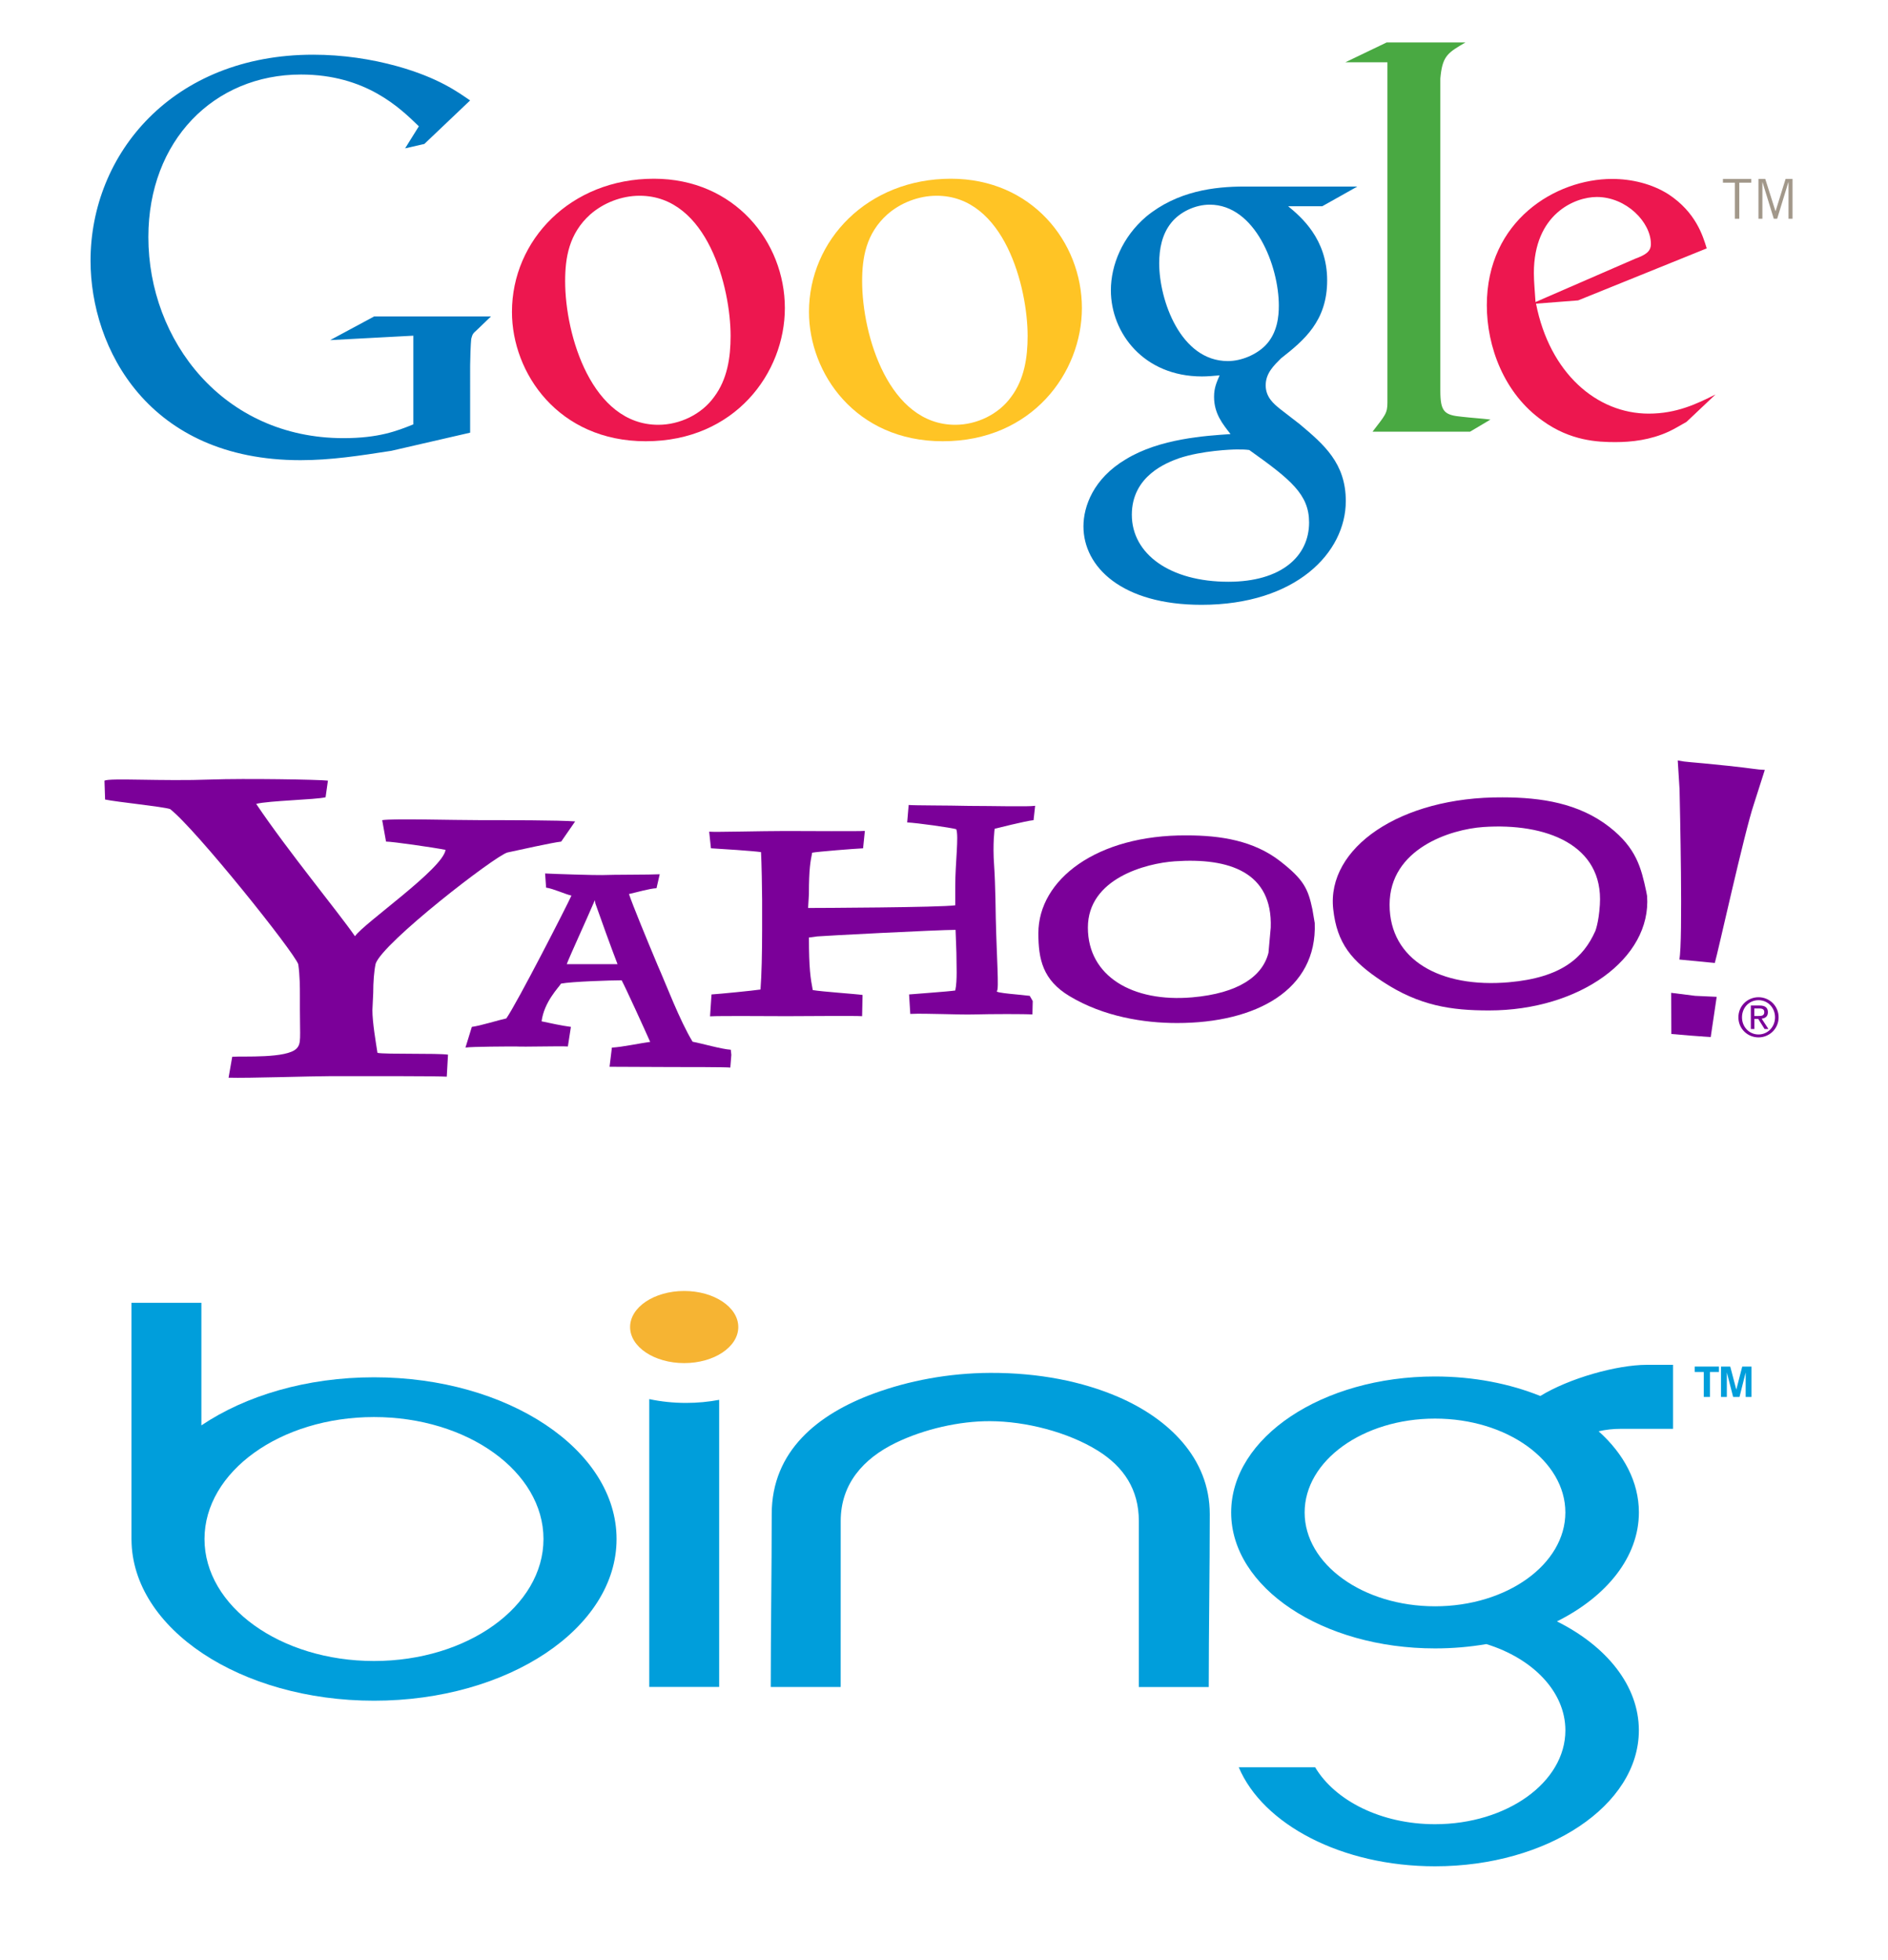 <?xml version="1.0" encoding="utf-8"?>
<!-- Generator: Adobe Illustrator 15.0.2, SVG Export Plug-In . SVG Version: 6.00 Build 0)  -->
<!DOCTYPE svg PUBLIC "-//W3C//DTD SVG 1.1//EN" "http://www.w3.org/Graphics/SVG/1.1/DTD/svg11.dtd">
<svg version="1.1" id="Layer_1" xmlns="http://www.w3.org/2000/svg" xmlns:xlink="http://www.w3.org/1999/xlink" x="0px" y="0px"
	 width="72px" height="74.734px" viewBox="3.5 3.633 72 74.734" enable-background="new 3.5 3.633 72 74.734" xml:space="preserve">
<g>
	<path fill="#009EDB" d="M17.763,56.15c-2.576,0-4.905,0.703-6.583,1.834V53.31H8.514v9.001v0.006v0.005v0.024h0.001
		c0.024,3.391,4.156,6.136,9.249,6.136c5.107,0,9.249-2.761,9.249-6.165S22.869,56.15,17.763,56.15z M17.763,66.968
		c-3.57,0-6.464-2.083-6.464-4.651s2.895-4.651,6.464-4.651c3.569,0,6.463,2.083,6.463,4.651S21.332,66.968,17.763,66.968z"/>
	<path fill="#009EDB" d="M28.259,56.982v10.975h2.667V57.01c-0.401,0.076-0.826,0.117-1.264,0.117
		C29.172,57.127,28.701,57.076,28.259,56.982z"/>
	<path fill="#009EDB" d="M46.148,56.9c-1.362-0.588-3.021-0.924-4.882-0.918c-1.593,0.006-3.125,0.302-4.438,0.785
		c-2.128,0.781-3.898,2.184-3.898,4.602c0,2.13-0.037,4.459-0.037,6.589h2.667c0-2.21,0-4.122,0.001-6.329
		c0-1.412,0.861-2.381,2.101-2.981c1.084-0.526,2.434-0.83,3.595-0.825c1.363,0.005,2.968,0.416,4.105,1.122
		c0.998,0.62,1.568,1.491,1.568,2.685c0,2.209,0,4.121,0,6.33h2.666c0-2.131,0.039-4.46,0.039-6.59
		C49.637,59.215,48.038,57.717,46.148,56.9z"/>
	<ellipse fill="#F6B433" cx="29.592" cy="54.234" rx="2.063" ry="1.375"/>
	<path fill="#009EDB" d="M62.241,56.863c-1.173-0.473-2.548-0.744-4.016-0.744c-4.294,0-7.774,2.321-7.774,5.186
		c0,2.862,3.481,5.183,7.774,5.183c0.676,0,1.331-0.057,1.958-0.165c1.771,0.547,3.014,1.814,3.014,3.29
		c0,1.976-2.226,3.578-4.972,3.578c-2.051,0-3.812-0.895-4.572-2.172H50.74c0.92,2.179,3.922,3.777,7.485,3.777
		c4.293,0,7.774-2.322,7.774-5.184c0-1.7-1.229-3.21-3.124-4.154C64.771,64.512,66,63.002,66,61.303c0-1.16-0.571-2.23-1.535-3.094
		c0.261-0.061,0.545-0.094,0.851-0.094h1.987v-2.44h-1.001C65.161,55.675,63.342,56.186,62.241,56.863z M58.226,64.882
		c-2.747,0-4.973-1.603-4.973-3.578s2.226-3.579,4.973-3.579c2.744,0,4.97,1.602,4.97,3.579
		C63.195,63.279,60.97,64.882,58.226,64.882z"/>
	<polygon fill="#009EDB" points="69.941,55.741 69.715,56.621 69.484,55.741 69.131,55.741 69.131,56.899 69.354,56.899 
		69.354,55.965 69.594,56.899 69.837,56.899 70.072,55.965 70.072,56.899 70.295,56.899 70.295,55.741 	"/>
	<polygon fill="#009EDB" points="68.13,55.948 68.475,55.948 68.475,56.899 68.711,56.899 68.711,55.948 69.053,55.948 
		69.053,55.741 68.13,55.741 	"/>
</g>
<path fill="#0079C1" d="M52.627,11.499c0.48,0.398,1.485,1.235,1.485,2.827c0,1.547-0.88,2.282-1.759,2.971
	c-0.271,0.272-0.585,0.565-0.585,1.027c0,0.459,0.313,0.71,0.543,0.899l0.755,0.584c0.921,0.775,1.757,1.486,1.757,2.932
	c0,1.968-1.904,3.956-5.503,3.956c-3.036,0-4.502-1.443-4.502-2.993c0-0.754,0.376-1.82,1.613-2.554
	c1.297-0.795,3.057-0.899,3.996-0.963c-0.292-0.377-0.628-0.774-0.628-1.422c0-0.356,0.106-0.565,0.211-0.817
	c-0.232,0.021-0.462,0.041-0.672,0.041c-2.218,0-3.474-1.653-3.474-3.285c0-0.963,0.439-2.032,1.341-2.805
	c1.192-0.984,2.616-1.151,3.747-1.151h4.311l-1.339,0.752h-1.298V11.499z M51.141,20.792c-0.168-0.021-0.272-0.021-0.48-0.021
	c-0.189,0-1.319,0.042-2.198,0.335c-0.462,0.167-1.8,0.669-1.8,2.156s1.443,2.554,3.683,2.554c2.009,0,3.077-0.964,3.077-2.261
	C53.422,22.487,52.73,21.923,51.141,20.792z M51.746,16.816c0.48-0.482,0.523-1.151,0.523-1.528c0-1.506-0.899-3.851-2.637-3.851
	c-0.545,0-1.131,0.272-1.466,0.69c-0.355,0.44-0.459,1.004-0.459,1.549c0,1.402,0.814,3.725,2.616,3.725
	C50.848,17.402,51.41,17.151,51.746,16.816z"/>
<path fill="#FFC425" d="M39.451,20.458c-3.323,0-5.1-2.59-5.1-4.932c0-2.738,2.237-5.078,5.414-5.078
	c3.071,0,4.994,2.404,4.994,4.931C44.759,17.846,42.857,20.458,39.451,20.458z M42.062,18.765c0.502-0.668,0.627-1.504,0.627-2.32
	c0-1.838-0.878-5.348-3.47-5.348c-0.689,0-1.379,0.272-1.879,0.711c-0.815,0.73-0.962,1.65-0.962,2.549
	c0,2.068,1.023,5.474,3.552,5.474C40.745,19.831,41.582,19.435,42.062,18.765z"/>
<path fill="#ED174F" d="M28.125,20.458c-3.323,0-5.101-2.59-5.101-4.932c0-2.738,2.237-5.078,5.413-5.078
	c3.071,0,4.994,2.404,4.994,4.931C33.432,17.846,31.53,20.458,28.125,20.458z M30.735,18.765c0.502-0.668,0.627-1.504,0.627-2.32
	c0-1.838-0.877-5.348-3.47-5.348c-0.69,0-1.378,0.272-1.88,0.711c-0.815,0.73-0.96,1.65-0.96,2.549c0,2.068,1.023,5.474,3.552,5.474
	C29.42,19.831,30.256,19.435,30.735,18.765z"/>
<path fill="#0079C1" d="M21.429,20.131l-3.006,0.692c-1.218,0.189-2.311,0.357-3.466,0.357c-5.799,0-8.004-4.265-8.004-7.606
	c0-4.074,3.131-7.855,8.487-7.855c1.135,0,2.227,0.167,3.214,0.441c1.577,0.441,2.311,0.987,2.774,1.303l-1.745,1.659L18.949,9.29
	l0.524-0.841c-0.714-0.692-2.017-1.974-4.496-1.974c-3.318,0-5.819,2.522-5.819,6.198c0,3.948,2.858,7.667,7.438,7.667
	c1.345,0,2.038-0.272,2.667-0.525v-3.382l-3.172,0.169l1.68-0.904h4.454l-0.545,0.524c-0.149,0.125-0.167,0.169-0.21,0.336
	c-0.021,0.19-0.041,0.799-0.041,1.009V20.131z"/>
<path fill="#49A942" d="M59.266,19.526c-0.692-0.064-0.838-0.189-0.838-1.009v-0.231V6.626c0.005-0.045,0.008-0.092,0.014-0.135
	c0.085-0.735,0.294-0.861,0.945-1.24h-3.005l-1.576,0.757h1.605v0.009L56.41,6.009v12.276v0.695c0,0.419-0.084,0.482-0.567,1.113
	h3.719l0.778-0.462C59.982,19.588,59.625,19.567,59.266,19.526z"/>
<path fill="#ED174F" d="M67.815,19.72c-0.228,0.125-0.458,0.271-0.687,0.375c-0.689,0.313-1.399,0.396-2.024,0.396
	c-0.668,0-1.711-0.043-2.775-0.813c-1.479-1.043-2.128-2.838-2.128-4.403c0-3.233,2.629-4.819,4.777-4.819
	c0.751,0,1.524,0.188,2.15,0.585c1.043,0.687,1.313,1.584,1.459,2.063l-4.903,1.983l-1.607,0.125
	c0.521,2.65,2.317,4.193,4.298,4.193c1.065,0,1.837-0.375,2.547-0.73L67.815,19.72z M65.854,13.5
	c0.396-0.146,0.604-0.271,0.604-0.563c0-0.833-0.938-1.793-2.064-1.793c-0.836,0-2.399,0.646-2.399,2.9
	c0,0.354,0.042,0.73,0.063,1.106L65.854,13.5z"/>
<path fill="#A2988A" d="M69.829,10.599v1.375h-0.168v-1.375h-0.456v-0.144h1.079v0.144H69.829z"/>
<path fill="#A2988A" d="M71.706,11.974v-1.389h-0.007l-0.426,1.389h-0.129l-0.428-1.389h-0.006v1.389H70.56v-1.519h0.259
	l0.389,1.228h0.005l0.382-1.228h0.264v1.519H71.706z"/>
<path fill="#7B0099" d="M24.901,35.724c-0.313,0.031-1.614,0.322-2.05,0.415c-0.468,0.125-4.744,3.428-5.025,4.239
	c-0.062,0.281-0.093,0.712-0.093,1.118l-0.031,0.655c0,0.469,0.13,1.223,0.193,1.628c0.28,0.062,2.315,0.008,2.69,0.069
	l-0.047,0.839c-0.365-0.025-2.949-0.02-4.424-0.02c-0.75,0-3.158,0.082-3.897,0.059l0.139-0.798
	c0.406-0.031,2.087,0.073,2.457-0.317c0.183-0.193,0.124-0.401,0.124-1.523v-0.53c0-0.25,0-0.718-0.062-1.155
	c-0.156-0.468-3.921-5.17-4.889-5.92c-0.279-0.093-2.041-0.27-2.478-0.363L7.484,33.4c0.218-0.109,2.175,0.027,4.075-0.043
	c1.248-0.046,4.097,0,4.447,0.042l-0.09,0.634c-0.375,0.094-2.178,0.129-2.646,0.253c1.217,1.81,3.142,4.14,3.767,5.046
	c0.344-0.5,3.36-2.576,3.454-3.293c-0.468-0.093-2.02-0.316-2.269-0.316l-0.147-0.817c0.424-0.067,2.659,0,3.769,0
	c0.96,0,3.007,0,3.59,0.048L24.901,35.724z"/>
<path fill="#7B0099" d="M31.351,44.34c-0.138-0.02-1.701-0.02-2.272-0.02c-0.334,0-2.038-0.01-2.333-0.01l0.089-0.731
	c0.393-0.019,1.126-0.178,1.46-0.218c-0.217-0.491-0.93-2.053-1.088-2.348c-0.414,0-1.899,0.047-2.312,0.126
	c-0.079,0.137-0.644,0.69-0.741,1.438c0.275,0.06,0.803,0.173,1.118,0.212l-0.116,0.747c-0.335-0.02-1.668,0.02-1.984,0
	c-0.295,0-1.666,0.003-1.921,0.042l0.243-0.789c0.315-0.039,1.04-0.265,1.315-0.323c0.413-0.59,2.327-4.329,2.483-4.683
	c-0.255-0.059-0.689-0.265-0.966-0.304l-0.038-0.54c0.335,0.02,1.997,0.07,2.174,0.061c0.394-0.018,1.863-0.011,2.197-0.031
	L28.537,37.5c-0.295,0.02-0.774,0.163-1.051,0.223c0.138,0.413,0.686,1.745,1.099,2.729c0.315,0.708,0.836,2.095,1.328,2.903
	c0.334,0.06,1.101,0.284,1.456,0.305l0.021,0.196L31.351,44.34z M26.205,38.082l-0.02-0.124c-0.354,0.826-0.955,2.124-1.072,2.44
	l1.937-0.001C26.814,39.787,26.383,38.594,26.205,38.082z"/>
<path fill="#7B0099" d="M42.872,42.315c-0.271-0.021-1.577-0.019-2.246,0c-0.535,0.016-1.806-0.049-2.412-0.021l-0.046-0.742
	c0.208-0.021,1.51-0.11,1.762-0.151c0.083-0.397,0.043-0.959,0.043-1.439l-0.032-0.873c-0.668,0-5.082,0.229-5.269,0.25
	l-0.323,0.042c0,1.188,0.062,1.565,0.146,2.004c0.354,0.063,1.628,0.146,1.899,0.187l-0.017,0.809c-0.312-0.02-2.271,0-2.876,0
	c-0.73,0-2.507-0.017-2.923,0.006l0.056-0.835c0.333-0.021,1.596-0.146,1.868-0.188c0.042-0.542,0.062-1.398,0.062-2.295v-1.107
	c0-0.376-0.021-1.461-0.042-1.837c-0.272-0.042-1.534-0.126-1.91-0.146l-0.067-0.633c0.25,0.021,1.993-0.026,2.911-0.026
	c0.856,0,2.796,0.017,3.026-0.004l-0.068,0.664c-0.396,0.02-1.711,0.125-1.941,0.167c-0.062,0.314-0.125,0.584-0.125,1.586
	l-0.031,0.522c0.376,0,5.032-0.019,5.612-0.102v-0.719c0-0.919,0.141-1.912,0.038-2.183c-0.23-0.062-1.473-0.238-1.871-0.258
	l0.056-0.665c0.25,0.021,1.424,0.014,2.3,0.035c0.918,0,2.253,0.038,2.524-0.004l-0.061,0.548c-0.272,0.021-1.483,0.328-1.483,0.328
	s-0.082,0.571-0.021,1.394c0.05,0.684,0.064,2.027,0.064,2.027c0.034,1.496,0.128,2.705,0.043,2.767
	c-0.099,0.075,0.959,0.14,1.252,0.183l0.114,0.199L42.872,42.315z"/>
<path fill="#7B0099" d="M53.638,38.829c0.098,2.548-2.229,3.813-5.253,3.813c-1.258,0-2.79-0.24-4.097-1.025
	c-1.021-0.612-1.189-1.406-1.189-2.398c0-2.053,2.235-3.754,5.655-3.732c1.302,0,2.559,0.199,3.573,0.989
	c0.905,0.706,1.058,1.057,1.222,1.829L53.638,38.829z M51.96,39.003c0.075-2.109-1.577-2.672-3.66-2.528
	c-1.093,0.075-3.313,0.652-3.313,2.528c0,1.854,1.703,2.857,3.978,2.66c1.759-0.153,2.683-0.801,2.909-1.701L51.96,39.003z"/>
<path fill="#7B0099" d="M68.895,40.351l-1.352-0.13c0.142-0.684,0.019-5.93,0.008-6.489l-0.069-1.102
	c0.376,0.074,0.317,0.036,1.908,0.203c0.968,0.102,1.092,0.146,1.412,0.157l-0.417,1.306C70.03,35.341,69.003,40.002,68.895,40.351z
	 M67.962,43.121l-0.724-0.062l-0.008-1.569l0.917,0.115l0.82,0.038l-0.228,1.535L67.962,43.121z"/>
<path fill="#7B0099" d="M66.312,37.793c0.179,2.386-2.576,4.369-6.028,4.369c-1.437,0-2.658-0.174-4.075-1.112
	c-1.165-0.771-1.722-1.438-1.866-2.752c-0.258-2.33,2.551-4.286,6.456-4.261c1.487,0,2.918,0.226,4.077,1.13
	c1.034,0.806,1.213,1.57,1.403,2.452L66.312,37.793z M64.512,38.131c0.144-2.292-2.064-3.126-4.445-2.963
	c-1.246,0.085-3.574,0.822-3.574,2.963c0,2.116,1.949,3.183,4.544,2.957c2.009-0.176,2.845-0.931,3.301-1.954
	C64.336,39.134,64.468,38.829,64.512,38.131z"/>
<path fill="#7B0099" d="M70.562,41.658c0.415,0,0.766,0.328,0.766,0.766c0,0.436-0.352,0.765-0.766,0.765
	c-0.418,0-0.767-0.329-0.767-0.765C69.795,41.986,70.144,41.658,70.562,41.658z M70.562,43.078c0.35,0,0.63-0.285,0.63-0.654
	c0-0.372-0.28-0.654-0.63-0.654c-0.354,0-0.63,0.282-0.63,0.654C69.932,42.793,70.208,43.078,70.562,43.078z M70.269,41.974h0.337
	c0.213,0,0.314,0.085,0.314,0.256c0,0.163-0.103,0.23-0.238,0.245l0.258,0.395h-0.146l-0.243-0.385h-0.146v0.385H70.27
	L70.269,41.974L70.269,41.974z M70.402,42.374h0.142c0.122,0,0.239-0.005,0.239-0.149c0-0.125-0.107-0.139-0.199-0.139h-0.182
	V42.374L70.402,42.374z"/>
</svg>
